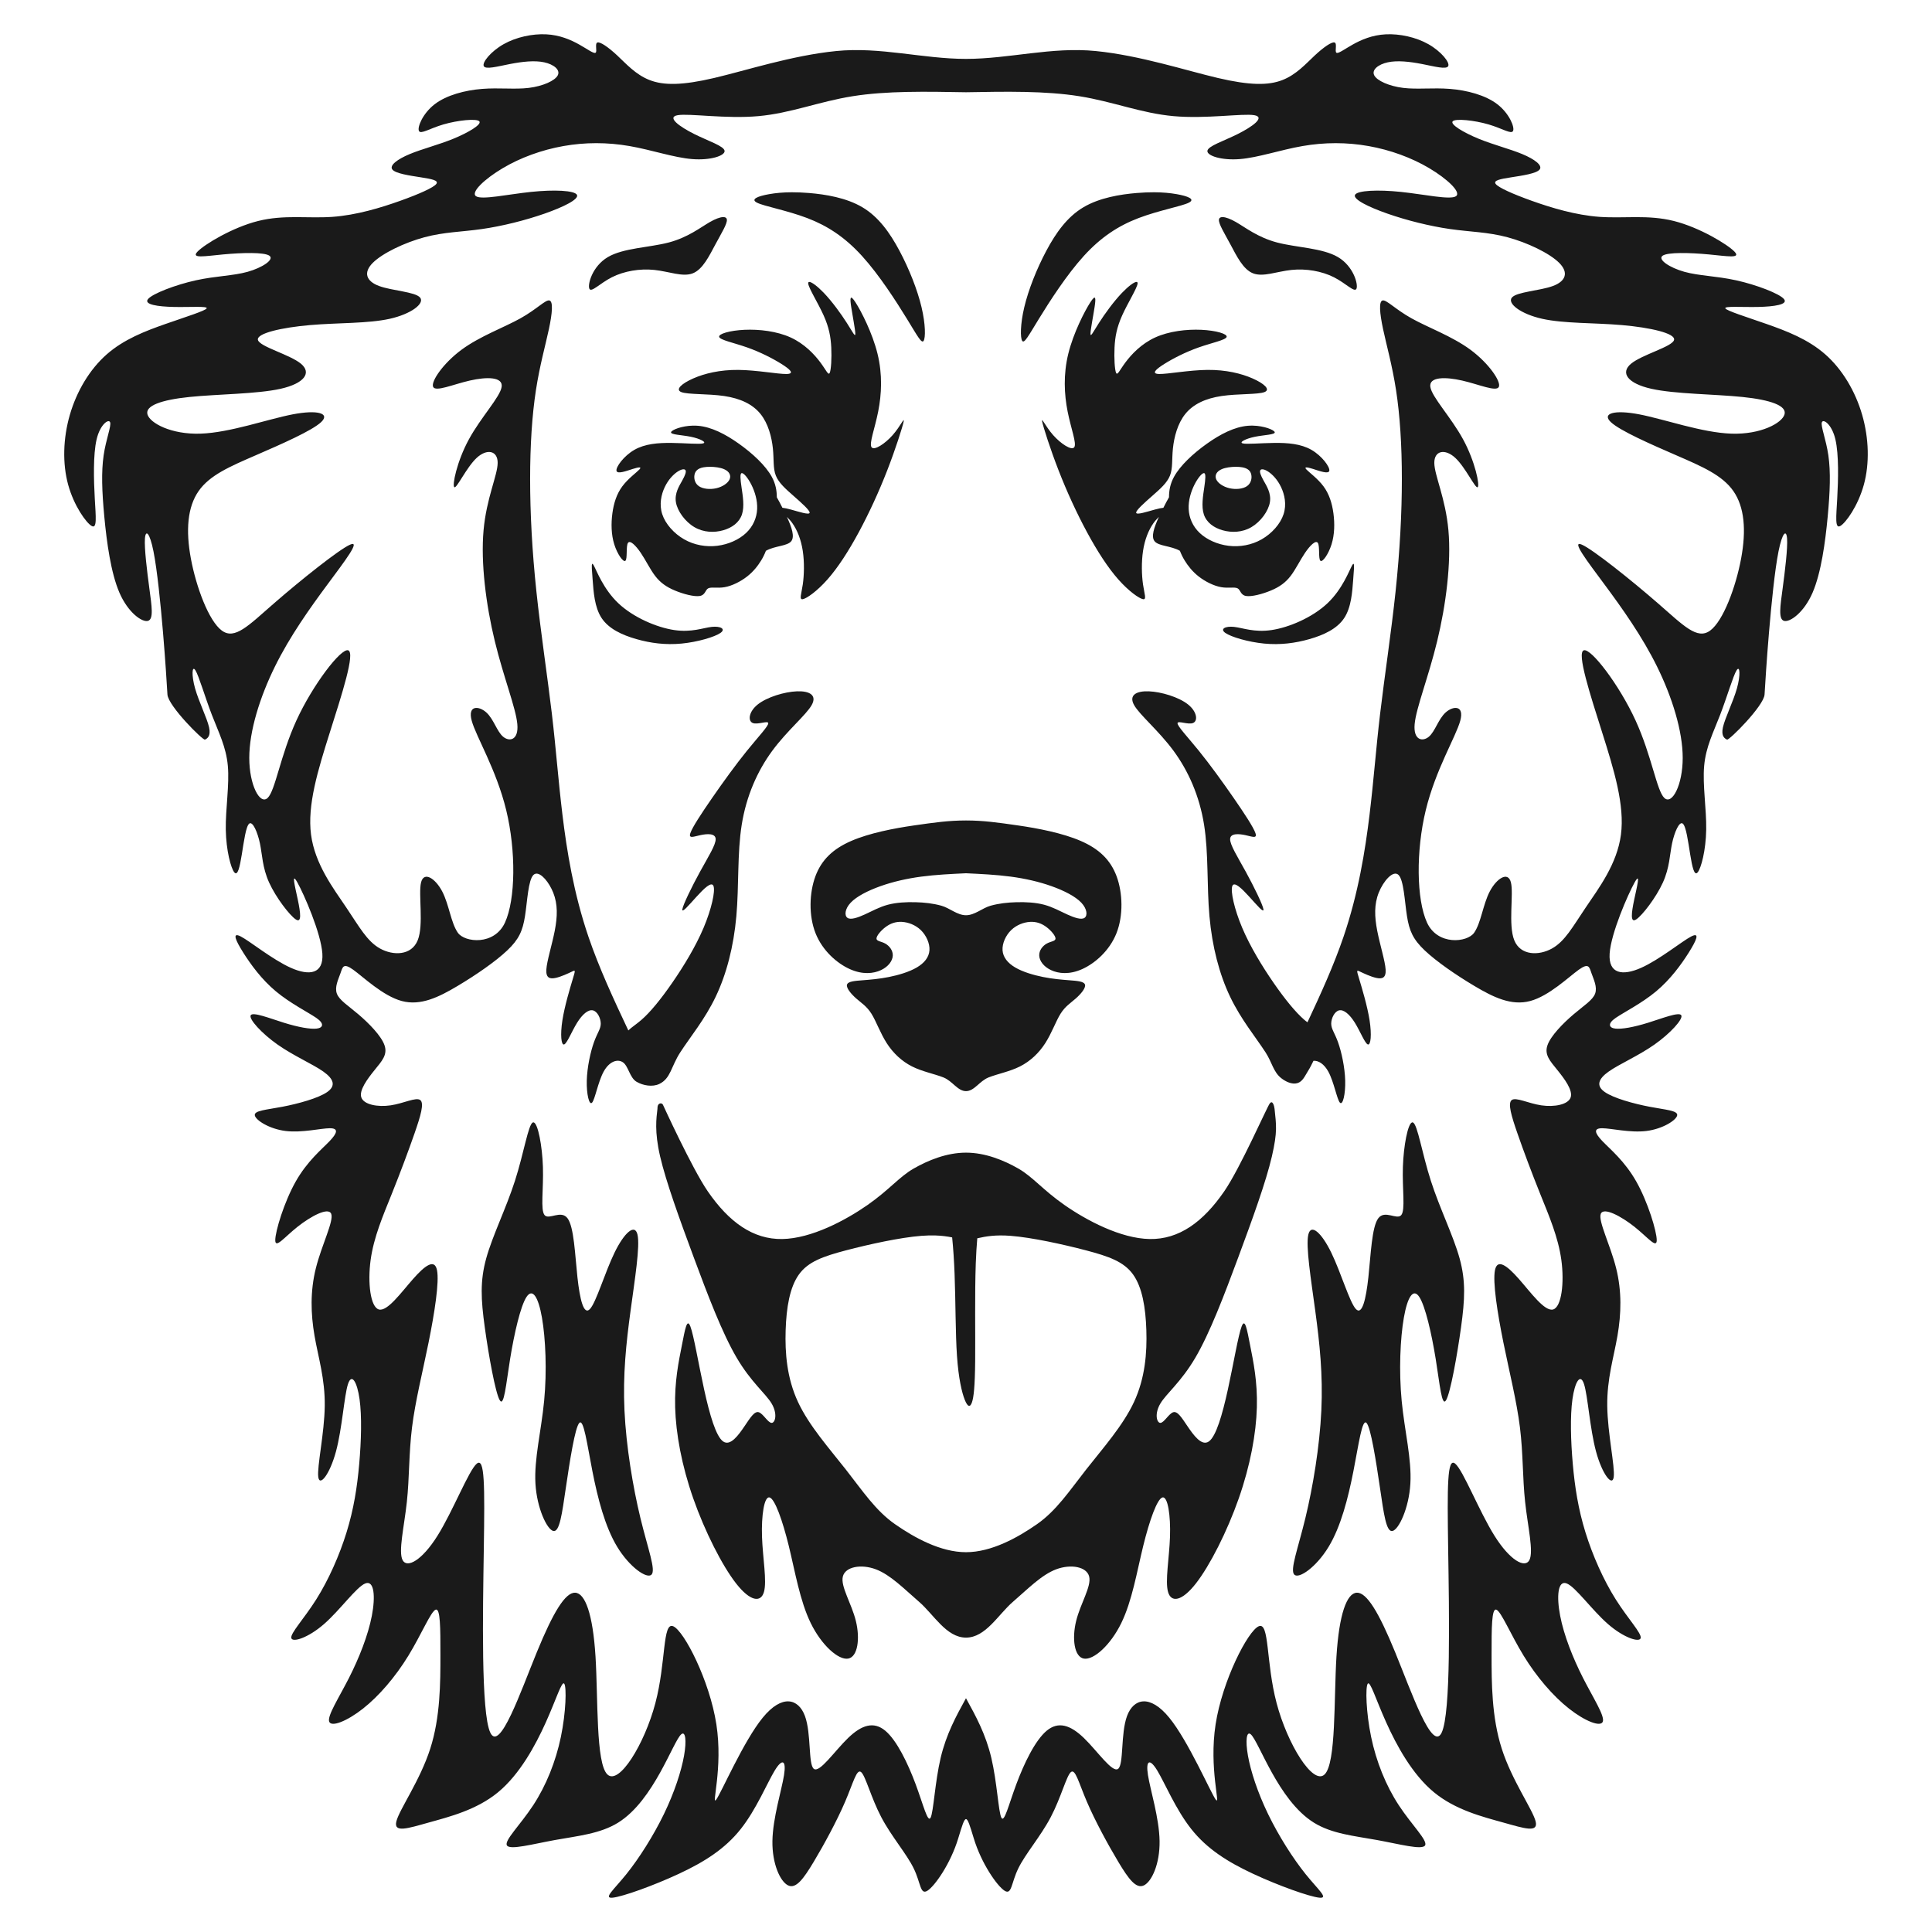 <?xml version="1.0" encoding="UTF-8" standalone="no"?>
<!-- Created with Inkscape (http://www.inkscape.org/) -->

<svg
   width="1000"
   height="1000"
   viewBox="0 0 1000 1000"
   version="1.1"
   id="svg5"
   xmlns="http://www.w3.org/2000/svg"
   xmlns:svg="http://www.w3.org/2000/svg"
   xmlns:rdf="http://www.w3.org/1999/02/22-rdf-syntax-ns#"
   xmlns:cc="http://creativecommons.org/ns#"
   xmlns:dc="http://purl.org/dc/elements/1.1/">
  <defs
     id="defs2" />
  <g
     id="layer1">
    <path
       id="path6592"
       style="fill:#1a1a1a;fill-opacity:1;stroke:none;stroke-width:1.111px;stroke-linecap:butt;stroke-linejoin:miter;stroke-opacity:1"
       d="m 282.708,17.766 c -7.065,-0.354 -15.543,1.413 -22.078,5.122 -6.535,3.709 -11.125,9.36 -10.242,11.303 0.884,1.943 7.24,0.175 13.598,-1.061 6.358,-1.236 12.716,-1.943 17.661,-0.883 4.945,1.06 8.479,3.887 7.066,6.712 -1.413,2.825 -7.772,5.651 -15.012,6.534 -7.241,0.883 -15.364,-0.177 -24.152,0.518 -8.788,0.695 -18.411,3.191 -24.593,7.96 -6.182,4.769 -9.008,11.833 -8.124,13.776 0.883,1.942 5.473,-1.237 12.715,-3.356 7.242,-2.119 17.132,-3.18 18.544,-1.59 1.412,1.589 -5.651,5.828 -13.422,9.007 -7.771,3.179 -16.247,5.297 -22.605,7.947 -6.358,2.649 -10.598,5.829 -9.007,7.949 1.59,2.119 9.007,3.178 14.659,4.061 5.652,0.883 9.537,1.59 8.094,3.467 -1.443,1.876 -8.801,5.187 -18.692,8.719 -9.89,3.532 -22.605,7.419 -35.145,8.302 -12.539,0.883 -24.902,-1.236 -38.325,2.12 -13.423,3.355 -27.905,12.184 -31.437,15.893 -3.532,3.709 3.887,2.297 13.424,1.414 9.537,-0.883 21.193,-1.238 23.842,0.705 2.649,1.943 -3.711,6.183 -11.305,8.302 -7.594,2.119 -16.424,2.119 -26.844,4.415 -10.42,2.296 -22.429,6.887 -24.725,9.712 -2.296,2.826 5.121,3.887 13.422,4.063 8.301,0.176 17.484,-0.531 16.954,0.705 -0.53,1.236 -10.772,4.416 -21.369,8.124 -10.597,3.709 -21.547,7.948 -30.378,15.72 -8.831,7.771 -15.541,19.072 -19.074,31.259 -3.532,12.187 -3.886,25.258 -0.883,36.208 3.003,10.95 9.361,19.78 12.207,21.367 2.846,1.587 2.098,-4.766 1.568,-14.303 -0.53,-9.537 -0.883,-22.607 0.937,-30.474 1.821,-7.867 6.303,-10.855 7.009,-8.912 0.706,1.943 -2.12,8.654 -3.356,17.132 -1.236,8.478 -0.883,18.721 0.354,31.791 1.236,13.069 3.355,28.964 7.829,39.301 4.474,10.337 11.776,15.448 14.778,14.565 3.002,-0.883 1.941,-7.594 0.705,-16.778 -1.236,-9.184 -2.649,-20.84 -2.295,-25.786 0.354,-4.945 2.473,-3.18 4.415,6.534 1.942,9.714 3.71,27.376 4.946,42.035 1.236,14.659 1.942,26.314 2.295,32.142 0.353,5.828 18.367,23.843 19.427,23.313 1.06,-0.53 3.179,-1.591 2.12,-6.359 -1.06,-4.768 -5.298,-13.244 -7.242,-20.132 -1.943,-6.888 -1.588,-12.187 0.178,-9.361 1.766,2.826 4.944,13.777 8.476,22.961 3.532,9.184 7.42,16.601 8.302,26.491 0.883,9.89 -1.238,22.252 -1.061,33.025 0.177,10.774 2.649,19.959 4.415,22.078 1.766,2.119 2.826,-2.827 3.883,-9.339 1.057,-6.512 2.121,-14.681 3.888,-15.917 1.766,-1.236 4.24,4.416 5.476,10.244 1.236,5.828 1.236,12.539 4.768,20.31 3.533,7.771 10.598,16.955 13.8,19.071 3.202,2.116 2.448,-3.531 1.035,-10.242 -1.413,-6.711 -3.532,-14.835 -0.176,-8.83 3.356,6.005 12.186,26.139 12.893,36.735 0.707,10.596 -6.71,11.655 -16.247,7.417 -9.537,-4.238 -21.195,-13.774 -25.964,-16.247 -4.769,-2.472 -2.649,2.119 1.237,8.3 3.886,6.181 9.538,13.951 16.956,20.132 7.418,6.181 16.601,10.773 20.924,13.739 4.323,2.966 3.446,5.159 0.091,5.512 -3.355,0.353 -9.358,-0.707 -16.776,-3.002 -7.418,-2.296 -16.25,-5.829 -17.31,-3.885 -1.06,1.943 5.653,9.36 13.954,15.188 8.301,5.828 18.19,10.068 23.664,13.954 5.474,3.886 6.536,7.417 1.944,10.595 -4.592,3.178 -14.836,6.003 -23.137,7.593 -8.301,1.59 -14.659,1.944 -14.305,4.417 0.353,2.473 7.418,7.063 15.895,8.122 8.477,1.059 18.368,-1.413 22.959,-1.412 4.591,4.9e-4 3.884,2.474 -0.178,6.712 -4.062,4.238 -11.478,10.242 -17.483,20.839 -6.005,10.597 -10.598,25.787 -10.598,30.378 9e-5,4.592 4.592,-1.415 11.481,-6.89 6.888,-5.475 16.071,-10.419 17.483,-6.71 1.413,3.709 -4.944,16.071 -7.947,28.081 -3.002,12.01 -2.65,23.668 -0.707,34.971 1.943,11.303 5.477,22.252 5.3,36.381 -0.177,14.129 -4.063,31.437 -3.356,36.735 0.707,5.298 6.004,-1.414 9.183,-13.246 3.179,-11.833 4.24,-28.786 6.183,-34.791 1.943,-6.005 4.769,-1.06 6.005,7.771 1.236,8.831 0.882,21.545 -0.178,33.554 -1.06,12.01 -2.825,23.313 -6.534,35.322 -3.709,12.009 -9.362,24.726 -15.72,34.793 -6.358,10.067 -13.421,17.484 -12.891,19.956 0.53,2.472 8.654,-5.7e-4 16.954,-7.242 8.3,-7.241 16.777,-19.25 21.369,-21.015 4.592,-1.766 5.299,6.712 3.356,16.778 -1.943,10.067 -6.534,21.722 -11.832,32.142 -5.298,10.42 -11.304,19.603 -10.244,22.605 1.06,3.002 9.185,-0.178 17.485,-6.712 8.3,-6.535 16.777,-16.424 23.488,-27.374 6.711,-10.95 11.657,-22.959 14.129,-23.842 2.473,-0.883 2.471,9.361 2.471,23.49 0,14.129 8e-4,32.142 -5.298,48.567 -5.299,16.425 -15.894,31.259 -17.483,37.44 -1.589,6.181 5.829,3.71 16.603,0.707 10.773,-3.002 24.901,-6.534 36.027,-15.717 11.126,-9.184 19.25,-24.019 24.725,-36.205 5.475,-12.186 8.3,-21.723 9.537,-19.956 1.236,1.766 0.883,14.836 -1.766,27.552 -2.649,12.716 -7.594,25.077 -14.305,35.32 -6.711,10.243 -15.19,18.367 -13.6,20.839 1.59,2.472 13.246,-0.705 24.903,-2.825 11.657,-2.119 23.314,-3.179 32.674,-9.007 9.36,-5.828 16.424,-16.425 21.659,-25.812 5.236,-9.386 8.892,-18.163 11.012,-19.928 2.12,-1.766 2.828,3.177 1.414,11.125 -1.413,7.947 -4.947,18.897 -10.422,30.2 -5.475,11.303 -12.893,22.959 -19.427,31.083 -6.534,8.124 -12.186,12.716 -7.064,12.186 5.122,-0.53 21.018,-6.182 34.264,-12.364 13.246,-6.181 23.842,-12.891 31.966,-23.135 8.124,-10.243 13.775,-24.018 17.661,-30.376 3.886,-6.358 6.005,-5.298 4.768,2.473 -1.237,7.771 -5.829,22.253 -6.005,34.086 -0.176,11.833 4.063,21.017 8.124,22.959 4.062,1.942 7.946,-3.357 13.244,-12.188 5.298,-8.831 12.01,-21.193 16.249,-31.083 4.239,-9.89 6.004,-17.307 8.3,-15.364 2.296,1.943 5.123,13.246 10.422,23.313 5.299,10.067 13.068,18.899 16.776,26.493 3.708,7.594 3.356,13.951 7.109,11.596 3.754,-2.356 11.947,-13.894 15.96,-27.139 4.014,-13.246 4.016,-13.246 8.029,0 4.014,13.245 12.207,24.784 15.96,27.139 3.754,2.356 3.399,-4.001 7.107,-11.596 3.708,-7.594 11.48,-16.426 16.778,-26.493 5.299,-10.067 8.126,-21.369 10.422,-23.313 2.296,-1.943 4.061,5.474 8.3,15.364 4.239,9.89 10.951,22.253 16.249,31.083 5.298,8.831 9.183,14.13 13.244,12.188 4.062,-1.942 8.301,-11.126 8.124,-22.959 -0.176,-11.833 -4.768,-26.315 -6.005,-34.086 -1.237,-7.771 0.882,-8.831 4.768,-2.473 3.886,6.358 9.537,20.133 17.661,30.376 8.124,10.243 18.721,16.953 31.966,23.135 13.246,6.181 29.139,11.834 34.262,12.364 5.122,0.53 -0.529,-4.062 -7.064,-12.186 -6.535,-8.124 -13.952,-19.78 -19.427,-31.083 -5.475,-11.303 -9.007,-22.253 -10.42,-30.2 -1.413,-7.947 -0.707,-12.89 1.412,-11.125 2.12,1.766 5.778,10.542 11.014,19.928 5.236,9.386 12.3,19.984 21.659,25.812 9.36,5.828 21.015,6.888 32.671,9.007 11.657,2.119 23.313,5.297 24.903,2.825 1.59,-2.472 -6.887,-10.596 -13.598,-20.839 -6.711,-10.243 -11.656,-22.604 -14.305,-35.32 -2.649,-12.716 -3.002,-25.785 -1.766,-27.552 1.236,-1.766 4.062,7.77 9.537,19.956 5.475,12.186 13.599,27.022 24.725,36.205 11.126,9.184 25.254,12.715 36.027,15.717 10.773,3.002 18.192,5.474 16.603,-0.707 -1.589,-6.181 -12.185,-21.015 -17.483,-37.44 -5.298,-16.424 -5.3,-34.438 -5.3,-48.567 0,-14.129 4.7e-4,-24.373 2.473,-23.49 2.473,0.883 7.418,12.892 14.129,23.842 6.711,10.95 15.188,20.839 23.488,27.374 8.3,6.535 16.425,9.714 17.485,6.712 1.06,-3.002 -4.946,-12.185 -10.244,-22.605 -5.298,-10.42 -9.889,-22.075 -11.832,-32.142 -1.943,-10.067 -1.236,-18.544 3.356,-16.778 4.592,1.766 13.068,13.774 21.369,21.015 8.3,7.241 16.424,9.714 16.954,7.242 0.53,-2.472 -6.533,-9.89 -12.891,-19.956 -6.358,-10.067 -12.011,-22.784 -15.72,-34.793 -3.709,-12.009 -5.475,-23.313 -6.534,-35.322 -1.06,-12.01 -1.414,-24.724 -0.178,-33.554 1.236,-8.831 4.062,-13.775 6.005,-7.771 1.943,6.005 3.004,22.958 6.183,34.791 3.179,11.833 8.477,18.544 9.183,13.246 0.707,-5.298 -3.179,-22.606 -3.356,-36.735 -0.177,-14.129 3.355,-25.078 5.298,-36.381 1.943,-11.303 2.297,-22.961 -0.705,-34.971 -3.002,-12.01 -9.361,-24.372 -7.949,-28.081 1.413,-3.709 10.597,1.235 17.485,6.71 6.888,5.475 11.48,11.482 11.481,6.89 1e-4,-4.592 -4.593,-19.781 -10.598,-30.378 -6.005,-10.597 -13.421,-16.601 -17.483,-20.839 -4.062,-4.238 -4.769,-6.712 -0.178,-6.712 4.591,-4.8e-4 14.482,2.471 22.959,1.412 8.477,-1.059 15.542,-5.649 15.895,-8.122 0.353,-2.473 -6.005,-2.827 -14.305,-4.417 -8.301,-1.59 -18.545,-4.415 -23.137,-7.593 -4.592,-3.178 -3.533,-6.71 1.942,-10.595 5.474,-3.886 15.365,-8.126 23.666,-13.954 8.301,-5.828 15.011,-13.245 13.952,-15.188 -1.06,-1.943 -9.89,1.59 -17.308,3.885 -7.418,2.296 -13.421,3.356 -16.776,3.002 -3.355,-0.353 -4.232,-2.547 0.091,-5.512 4.323,-2.966 13.506,-7.558 20.924,-13.739 7.418,-6.181 13.071,-13.951 16.956,-20.132 3.886,-6.181 6.003,-10.773 1.234,-8.3 -4.769,2.472 -16.424,12.009 -25.961,16.247 -9.537,4.238 -16.953,3.179 -16.247,-7.417 0.707,-10.596 9.537,-30.73 12.893,-36.735 3.356,-6.005 1.235,2.118 -0.178,8.83 -1.413,6.711 -2.165,12.358 1.037,10.242 3.202,-2.116 10.267,-11.3 13.8,-19.071 3.533,-7.771 3.532,-14.482 4.768,-20.31 1.236,-5.828 3.709,-11.48 5.476,-10.244 1.766,1.236 2.831,9.405 3.888,15.917 1.057,6.512 2.117,11.458 3.883,9.339 1.766,-2.119 4.238,-11.305 4.415,-22.078 0.177,-10.774 -1.943,-23.135 -1.061,-33.025 0.883,-9.89 4.768,-17.307 8.3,-26.491 3.532,-9.184 6.712,-20.135 8.478,-22.961 1.766,-2.826 2.121,2.473 0.178,9.361 -1.943,6.888 -6.182,15.364 -7.242,20.132 -1.06,4.768 1.06,5.829 2.12,6.359 1.06,0.53 19.074,-17.485 19.427,-23.313 0.353,-5.828 1.059,-17.483 2.295,-32.142 1.236,-14.659 3.002,-32.321 4.944,-42.035 1.942,-9.714 4.063,-11.479 4.417,-6.534 0.354,4.945 -1.059,16.602 -2.295,25.786 -1.236,9.184 -2.297,15.895 0.705,16.778 3.002,0.883 10.304,-4.229 14.778,-14.565 4.474,-10.337 6.593,-26.232 7.829,-39.301 1.236,-13.069 1.59,-23.313 0.354,-31.791 -1.236,-8.478 -4.062,-15.189 -3.356,-17.132 0.706,-1.943 5.189,1.045 7.009,8.912 1.821,7.867 1.467,20.937 0.937,30.474 -0.53,9.537 -1.277,15.89 1.568,14.303 2.846,-1.587 9.204,-10.417 12.207,-21.367 3.003,-10.95 2.649,-24.021 -0.883,-36.208 -3.532,-12.187 -10.242,-23.488 -19.073,-31.259 -8.831,-7.771 -19.782,-12.011 -30.378,-15.72 -10.597,-3.709 -20.839,-6.888 -21.369,-8.124 -0.53,-1.236 8.653,-0.529 16.954,-0.705 8.301,-0.176 15.718,-1.237 13.422,-4.063 -2.296,-2.826 -14.304,-7.417 -24.725,-9.712 -10.42,-2.296 -19.253,-2.295 -26.847,-4.415 -7.594,-2.119 -13.951,-6.36 -11.303,-8.302 2.649,-1.943 14.305,-1.588 23.842,-0.705 9.537,0.883 16.956,2.294 13.424,-1.414 -3.532,-3.709 -18.014,-12.538 -31.437,-15.893 -13.423,-3.355 -25.786,-1.236 -38.325,-2.12 -12.539,-0.883 -25.254,-4.77 -35.145,-8.302 -9.89,-3.532 -17.249,-6.842 -18.692,-8.719 -1.443,-1.876 2.442,-2.584 8.094,-3.467 5.652,-0.883 13.069,-1.942 14.659,-4.061 1.59,-2.119 -2.649,-5.3 -9.007,-7.949 -6.358,-2.649 -14.835,-4.768 -22.605,-7.947 -7.771,-3.179 -14.835,-7.418 -13.422,-9.007 1.412,-1.589 11.3,-0.529 18.542,1.59 7.242,2.119 11.834,5.298 12.717,3.356 0.883,-1.942 -1.943,-9.007 -8.124,-13.776 -6.182,-4.769 -15.805,-7.264 -24.593,-7.96 -8.788,-0.695 -16.911,0.365 -24.152,-0.518 -7.241,-0.883 -13.599,-3.709 -15.012,-6.534 -1.413,-2.825 2.118,-5.652 7.064,-6.712 4.945,-1.06 11.305,-0.353 17.663,0.883 6.358,1.236 12.714,3.003 13.598,1.061 0.884,-1.943 -3.707,-7.594 -10.242,-11.303 -6.535,-3.709 -15.013,-5.476 -22.078,-5.122 -7.065,0.354 -12.717,2.825 -17.132,5.298 -4.415,2.473 -7.593,4.946 -8.476,4.196 -0.883,-0.75 0.53,-4.724 -0.883,-5.254 -1.413,-0.53 -5.652,2.384 -10.244,6.667 -4.592,4.283 -9.537,9.935 -16.778,12.761 -7.241,2.825 -16.777,2.825 -33.379,-1.061 -16.601,-3.886 -40.266,-11.656 -63.178,-13.952 -22.911,-2.296 -44.842,4.061 -67.224,4.061 -22.382,0 -44.31,-6.357 -67.222,-4.061 -22.911,2.296 -46.576,10.066 -63.178,13.952 -16.601,3.886 -26.138,3.886 -33.379,1.061 -7.241,-2.825 -12.187,-8.478 -16.778,-12.761 -4.592,-4.283 -8.831,-7.197 -10.244,-6.667 -1.413,0.53 -2.4e-4,4.504 -0.883,5.254 -0.883,0.75 -4.061,-1.723 -8.476,-4.196 -4.415,-2.473 -10.067,-4.944 -17.132,-5.298 z m 186.795,29.823 c 9.911,-0.211 20.203,-0.025 30.495,0.163 20.585,-0.375 41.168,-0.749 58.704,2.061 17.536,2.81 32.024,8.804 48.758,10.303 16.734,1.499 35.715,-1.498 41.709,-0.499 5.994,0.999 -0.998,5.994 -8.491,9.741 -7.493,3.746 -15.485,6.245 -15.735,8.743 -0.249,2.497 7.244,4.995 16.735,4.246 9.491,-0.749 20.978,-4.746 32.467,-6.745 11.489,-1.998 22.978,-1.998 34.218,0 11.24,1.998 22.23,5.994 31.472,11.489 9.242,5.495 16.734,12.489 13.737,14.487 -2.998,1.998 -16.485,-1.001 -28.474,-2.25 -11.989,-1.249 -22.479,-0.749 -23.727,1.499 -1.248,2.248 6.744,6.244 16.735,9.741 9.991,3.497 21.977,6.493 32.468,7.992 10.49,1.499 19.482,1.5 29.723,4.248 10.241,2.747 21.73,8.242 26.725,13.238 4.995,4.996 3.497,9.491 -3.248,11.988 -6.744,2.497 -18.733,2.997 -21.23,5.994 -2.497,2.997 4.496,8.493 15.735,10.99 11.239,2.498 26.726,1.997 41.212,3.245 14.487,1.249 27.974,4.248 26.975,7.745 -0.999,3.497 -16.486,7.492 -22.23,12.238 -5.744,4.746 -1.747,10.241 10.491,12.988 12.238,2.747 32.718,2.747 47.204,4.246 14.487,1.499 22.98,4.496 21.731,8.992 -1.249,4.496 -12.24,10.49 -27.476,9.99 -15.236,-0.5 -34.717,-7.493 -47.705,-9.99 -12.988,-2.497 -19.481,-0.499 -14.735,3.996 4.746,4.496 20.731,11.489 33.969,17.234 13.238,5.745 23.727,10.238 29.472,18.481 5.745,8.243 6.744,20.232 3.996,34.969 -2.748,14.736 -9.241,32.22 -15.984,37.214 -6.743,4.995 -13.736,-2.499 -27.224,-14.238 -13.488,-11.739 -33.47,-27.723 -39.214,-30.22 -5.744,-2.497 2.748,8.491 11.786,20.696 9.039,12.205 19.436,26.759 27.178,42.495 7.743,15.736 13.236,33.219 13.236,47.207 -5.1e-4,13.987 -5.495,24.478 -9.491,20.731 -3.996,-3.747 -6.493,-21.73 -14.893,-40.093 -8.4,-18.363 -23.07,-37.585 -26.816,-36.336 -3.746,1.249 3.247,22.728 9.491,42.46 6.244,19.732 11.739,37.713 9.741,52.949 -1.999,15.236 -11.49,27.725 -18.234,37.715 -6.744,9.991 -10.739,17.484 -17.483,21.23 -6.744,3.746 -16.235,3.746 -19.481,-4.246 -3.246,-7.992 -0.249,-23.978 -1.749,-29.973 -1.499,-5.995 -7.494,-1.997 -10.99,4.747 -3.496,6.744 -4.494,16.235 -8.055,21.308 -3.561,5.073 -18.897,6.712 -24.391,-5.276 -5.494,-11.989 -5.756,-37.113 -0.642,-58.169 5.114,-21.055 15.604,-38.037 17.852,-46.28 2.248,-8.243 -3.745,-7.743 -7.554,-4.308 -3.809,3.435 -5.433,9.803 -8.68,12.55 -3.247,2.747 -8.119,1.871 -7.37,-6.495 0.749,-8.367 7.119,-24.224 11.678,-43.02 4.558,-18.795 7.306,-40.525 5.808,-57.26 -1.498,-16.735 -7.243,-28.474 -7.307,-34.906 -0.063,-6.432 5.556,-7.556 10.864,-2.623 5.308,4.933 10.303,15.922 11.552,15.173 1.249,-0.749 -1.249,-13.237 -7.493,-24.727 -6.244,-11.49 -16.235,-21.979 -16.984,-27.224 -0.75,-5.245 7.743,-5.246 16.485,-3.248 8.742,1.998 17.733,5.995 18.982,3.248 1.249,-2.747 -5.245,-12.238 -14.737,-19.232 -9.492,-6.994 -21.98,-11.488 -30.472,-16.234 -8.492,-4.745 -12.986,-9.742 -14.984,-9.242 -1.998,0.5 -1.499,6.495 0.249,14.737 1.748,8.242 4.744,18.733 6.743,31.721 1.998,12.988 2.998,28.473 2.998,45.957 -7e-5,17.484 -1,36.964 -3.248,58.195 -2.248,21.23 -5.744,44.208 -7.992,63.191 -2.248,18.982 -3.247,33.967 -5.495,52.45 -2.248,18.483 -5.744,40.462 -13.487,63.191 -4.941,14.502 -11.659,29.316 -18.629,44.169 -0.57,-0.44 -0.969,-0.692 -1.568,-1.211 -4.62,-3.996 -10.115,-10.74 -15.984,-19.232 -5.869,-8.492 -12.113,-18.733 -16.234,-28.474 -4.121,-9.741 -6.121,-18.98 -5.122,-21.603 0.999,-2.623 4.997,1.373 8.869,5.619 3.871,4.246 7.616,8.742 7.242,6.369 -0.375,-2.373 -4.87,-11.615 -9.116,-19.358 -4.246,-7.743 -8.242,-13.987 -8.118,-16.984 0.124,-2.997 4.371,-2.747 7.868,-1.998 3.497,0.749 6.244,1.999 5.246,-0.998 -0.999,-2.997 -5.746,-10.24 -11.366,-18.358 -5.62,-8.118 -12.113,-17.11 -17.982,-24.354 -5.87,-7.243 -11.115,-12.737 -10.99,-14.236 0.125,-1.499 5.62,0.998 8.118,-0.126 2.498,-1.123 1.997,-5.868 -2.749,-9.615 -4.746,-3.747 -13.738,-6.495 -20.232,-6.745 -6.494,-0.249 -10.49,2 -7.617,7.12 2.873,5.12 12.615,13.111 20.358,23.601 7.743,10.491 13.486,23.479 15.858,38.34 2.373,14.862 1.375,31.596 2.779,47.324 1.404,15.727 5.089,29.979 10.708,41.718 5.62,11.739 13.113,20.729 18.314,28.74 3.423,5.272 4.041,10.208 8.179,13.422 2.282,1.773 5.513,3.342 8.289,2.54 2.848,-0.823 3.908,-3.756 5.805,-6.738 0.958,-1.505 1.7,-3.19 2.556,-4.829 2.528,-0.184 5.475,1.592 7.673,5.588 2.914,5.299 4.504,14.484 6.005,16.073 1.501,1.59 2.914,-4.415 2.738,-11.392 -0.176,-6.976 -1.943,-14.924 -3.703,-19.852 -1.76,-4.929 -3.514,-6.837 -3.534,-9.597 -0.02,-2.761 1.696,-6.375 4.074,-6.923 2.378,-0.548 5.419,1.973 8.177,6.413 2.757,4.44 5.231,10.796 6.732,11.238 1.501,0.442 2.031,-5.032 0.883,-12.45 -1.148,-7.418 -3.974,-16.777 -5.387,-21.458 -1.413,-4.681 -1.414,-4.682 0.44,-3.799 1.854,0.883 5.562,2.649 8.476,3.267 2.914,0.618 5.035,0.089 4.771,-4.326 -0.264,-4.415 -2.915,-12.716 -4.343,-20.052 -1.428,-7.336 -1.635,-13.709 0.783,-19.768 2.418,-6.059 7.461,-11.804 10.205,-9.19 2.744,2.614 3.188,13.589 4.393,21.286 1.205,7.697 3.17,12.117 9.224,17.839 6.055,5.722 16.035,12.631 25.747,18.41 9.711,5.779 19.072,10.372 28.834,7.749 9.761,-2.622 19.924,-12.46 25.131,-16.193 5.207,-3.733 5.456,-1.362 6.58,1.822 1.124,3.184 3.122,7.182 1.872,10.554 -1.25,3.372 -5.744,6.118 -11.177,10.739 -5.432,4.621 -11.802,11.116 -13.487,15.986 -1.685,4.87 1.312,8.116 5.059,12.737 3.747,4.621 8.241,10.615 6.929,14.299 -1.312,3.684 -8.43,5.058 -15.173,4.059 -6.743,-0.999 -13.111,-4.37 -15.297,-2.746 -2.185,1.624 -0.187,8.242 2.935,17.234 3.122,8.992 7.367,20.355 11.862,31.532 4.496,11.177 9.241,22.167 10.864,33.969 1.623,11.802 0.125,24.414 -4.246,25.662 -4.371,1.248 -11.613,-8.867 -17.733,-15.798 -6.119,-6.931 -11.115,-10.678 -12.364,-4.558 -1.249,6.12 1.249,22.106 4.371,37.529 3.122,15.423 6.868,30.283 8.554,43.896 1.686,13.613 1.312,25.975 2.686,38.65 1.374,12.676 4.495,25.663 2.185,30.033 -2.311,4.37 -10.053,0.125 -18.045,-12.613 -7.992,-12.738 -16.234,-33.966 -20.356,-37.338 -4.121,-3.371 -4.122,11.114 -3.623,44.208 0.5,33.094 1.499,84.793 -3.371,95.033 -4.87,10.24 -15.61,-20.978 -24.102,-41.709 -8.492,-20.731 -14.736,-30.971 -19.857,-30.721 -5.121,0.25 -9.116,10.989 -10.489,32.969 -1.373,21.98 -0.126,55.198 -6.12,61.067 -5.994,5.869 -19.231,-15.609 -24.851,-36.839 -5.62,-21.23 -3.624,-42.21 -9.244,-39.837 -5.62,2.373 -18.855,28.098 -22.351,50.827 -3.496,22.729 2.746,42.457 0.124,38.961 -2.623,-3.497 -14.111,-30.219 -24.102,-42.458 -9.992,-12.239 -18.484,-9.991 -21.855,-0.874 -3.371,9.117 -1.624,25.1 -4.621,27.348 -2.997,2.248 -10.739,-9.24 -17.733,-15.984 -6.994,-6.744 -13.237,-8.743 -19.232,-3.747 -5.994,4.996 -11.739,16.985 -15.735,27.725 -3.996,10.74 -6.244,20.231 -7.743,17.234 -1.498,-2.997 -2.248,-18.484 -5.172,-30.862 -2.924,-12.379 -8.026,-21.65 -13.125,-30.921 -5.099,9.271 -10.199,18.542 -13.123,30.921 -2.924,12.379 -3.673,27.865 -5.172,30.862 -1.498,2.997 -3.747,-6.494 -7.743,-17.234 -3.996,-10.74 -9.74,-22.729 -15.735,-27.725 -5.994,-4.996 -12.238,-2.997 -19.232,3.747 -6.994,6.744 -14.736,18.232 -17.733,15.984 -2.997,-2.248 -1.25,-18.231 -4.621,-27.348 -3.371,-9.117 -11.863,-11.365 -21.855,0.874 -9.992,12.239 -21.48,38.961 -24.102,42.458 -2.623,3.497 3.62,-16.232 0.124,-38.961 -3.496,-22.729 -16.734,-48.454 -22.354,-50.827 -5.62,-2.373 -3.622,18.607 -9.242,39.837 -5.62,21.23 -18.856,42.708 -24.851,36.839 -5.994,-5.869 -4.747,-39.087 -6.12,-61.067 -1.373,-21.98 -5.368,-32.718 -10.489,-32.969 -5.121,-0.25 -11.364,9.99 -19.857,30.721 -8.492,20.731 -19.232,51.95 -24.102,41.709 -4.87,-10.24 -3.871,-61.939 -3.371,-95.033 0.5,-33.094 0.498,-47.58 -3.623,-44.208 -4.121,3.371 -12.363,24.6 -20.356,37.338 -7.992,12.738 -15.735,16.983 -18.045,12.613 -2.311,-4.37 0.811,-17.358 2.185,-30.033 1.374,-12.676 1,-25.038 2.686,-38.65 1.686,-13.613 5.432,-28.473 8.554,-43.896 3.122,-15.423 5.62,-31.409 4.371,-37.529 -1.249,-6.12 -6.244,-2.373 -12.364,4.558 -6.119,6.931 -13.362,17.046 -17.733,15.798 -4.371,-1.248 -5.869,-13.86 -4.246,-25.662 1.623,-11.802 6.369,-22.792 10.864,-33.969 4.496,-11.177 8.74,-22.541 11.862,-31.532 3.122,-8.992 5.12,-15.61 2.935,-17.234 -2.185,-1.624 -8.553,1.747 -15.297,2.746 -6.743,0.999 -13.861,-0.375 -15.173,-4.059 -1.312,-3.684 3.183,-9.678 6.929,-14.299 3.747,-4.621 6.744,-7.867 5.059,-12.737 -1.685,-4.87 -8.055,-11.366 -13.487,-15.986 -5.432,-4.621 -9.927,-7.367 -11.177,-10.739 -1.25,-3.372 0.748,-7.37 1.872,-10.554 1.124,-3.184 1.373,-5.555 6.58,-1.822 5.207,3.733 15.369,13.57 25.131,16.193 9.761,2.622 19.122,-1.97 28.834,-7.749 9.711,-5.779 19.692,-12.688 25.747,-18.41 6.055,-5.722 8.02,-10.142 9.224,-17.839 1.205,-7.697 1.649,-18.672 4.393,-21.286 0.343,-0.327 0.721,-0.524 1.126,-0.605 2.837,-0.569 6.963,4.493 9.079,9.795 2.418,6.059 2.209,12.431 0.781,19.768 -1.428,7.336 -4.077,15.637 -4.341,20.052 -0.264,4.415 1.855,4.944 4.768,4.326 2.914,-0.618 6.624,-2.384 8.478,-3.267 1.854,-0.883 1.853,-0.882 0.44,3.799 -1.413,4.681 -4.239,14.04 -5.387,21.458 -1.148,7.418 -0.618,12.892 0.883,12.45 1.501,-0.442 3.974,-6.798 6.732,-11.238 2.757,-4.44 5.798,-6.96 8.177,-6.413 2.378,0.548 4.092,4.162 4.072,6.923 -0.02,2.761 -1.772,4.669 -3.532,9.597 -1.76,4.929 -3.527,12.876 -3.703,19.852 -0.176,6.976 1.237,12.981 2.738,11.392 1.501,-1.59 3.09,-10.774 6.005,-16.073 2.914,-5.299 7.153,-6.712 9.973,-4.799 2.819,1.913 3.508,8.003 7.046,10.066 3.409,1.987 8.221,2.827 11.782,1.128 5.912,-2.82 6.069,-9.009 10.854,-16.379 5.201,-8.011 12.694,-17.002 18.314,-28.74 5.62,-11.739 9.304,-25.991 10.708,-41.718 1.404,-15.727 0.406,-32.462 2.779,-47.324 2.373,-14.862 8.115,-27.849 15.858,-38.34 7.743,-10.491 17.485,-18.481 20.358,-23.601 2.873,-5.12 -1.123,-7.369 -7.617,-7.12 -6.494,0.249 -15.486,2.998 -20.232,6.745 -4.746,3.747 -5.247,8.491 -2.749,9.615 2.498,1.123 7.993,-1.373 8.118,0.126 0.125,1.499 -5.121,6.992 -10.99,14.236 -5.87,7.243 -12.363,16.236 -17.982,24.354 -5.62,8.117 -10.367,15.361 -11.366,18.358 -0.999,2.997 1.749,1.747 5.246,0.998 3.497,-0.749 7.744,-0.999 7.868,1.998 0.124,2.997 -3.872,9.241 -8.118,16.984 -4.246,7.743 -8.741,16.985 -9.116,19.358 -0.375,2.373 3.37,-2.123 7.242,-6.369 3.871,-4.246 7.87,-8.242 8.869,-5.619 0.999,2.623 -1.001,11.862 -5.122,21.603 -4.121,9.741 -10.364,19.982 -16.234,28.474 -5.87,8.492 -11.364,15.236 -15.984,19.232 -2.73,2.361 -5.12,3.818 -6.74,5.434 -7.68,-16.269 -15.2,-32.515 -20.609,-48.393 -7.743,-22.729 -11.239,-44.708 -13.487,-63.191 -2.248,-18.483 -3.247,-33.468 -5.495,-52.45 -2.248,-18.982 -5.744,-41.96 -7.992,-63.191 -2.248,-21.23 -3.248,-40.711 -3.248,-58.195 -1.1e-4,-17.484 1,-32.969 2.998,-45.957 1.998,-12.988 4.994,-23.479 6.743,-31.721 1.748,-8.242 2.248,-14.237 0.249,-14.737 -1.998,-0.5 -6.492,4.496 -14.984,9.242 -8.492,4.745 -20.98,9.24 -30.472,16.234 -9.492,6.994 -15.986,16.485 -14.737,19.232 1.249,2.747 10.24,-1.25 18.982,-3.248 8.742,-1.998 17.235,-1.997 16.485,3.248 -0.75,5.245 -10.74,15.734 -16.984,27.224 -6.244,11.49 -8.742,23.978 -7.493,24.727 1.249,0.749 6.244,-10.24 11.552,-15.173 5.308,-4.933 10.928,-3.809 10.864,2.623 -0.063,6.432 -5.808,18.171 -7.307,34.906 -1.498,16.735 1.249,38.464 5.808,57.26 4.558,18.795 10.926,34.653 11.676,43.02 0.749,8.367 -4.12,9.242 -7.367,6.495 -3.247,-2.747 -4.871,-9.115 -8.68,-12.55 -3.808,-3.435 -9.802,-3.934 -7.554,4.308 2.248,8.243 12.738,25.225 17.852,46.28 5.114,21.055 4.852,46.18 -0.642,58.169 -5.494,11.989 -20.83,10.349 -24.391,5.276 -3.561,-5.073 -4.559,-14.564 -8.055,-21.308 -3.496,-6.744 -9.491,-10.741 -10.99,-4.747 -1.499,5.995 1.498,21.981 -1.749,29.973 -3.246,7.992 -12.737,7.991 -19.481,4.246 -6.744,-3.746 -10.74,-11.239 -17.483,-21.23 -6.744,-9.991 -16.235,-22.479 -18.234,-37.715 -1.999,-15.236 3.496,-33.217 9.741,-52.949 6.244,-19.732 13.238,-41.211 9.491,-42.46 -3.746,-1.249 -18.416,17.973 -26.816,36.336 -8.4,18.363 -10.899,36.346 -14.895,40.093 -3.996,3.747 -9.491,-6.744 -9.491,-20.731 -5.1e-4,-13.987 5.495,-31.471 13.238,-47.207 7.743,-15.736 18.137,-30.29 27.176,-42.495 9.039,-12.205 17.531,-23.194 11.786,-20.696 -5.744,2.497 -25.725,18.481 -39.212,30.22 -13.488,11.739 -20.481,19.232 -27.224,14.238 -6.743,-4.995 -13.236,-22.478 -15.984,-37.214 -2.748,-14.736 -1.749,-26.726 3.996,-34.969 5.745,-8.243 16.234,-12.737 29.472,-18.481 13.238,-5.745 29.223,-12.738 33.969,-17.234 4.746,-4.496 -1.749,-6.493 -14.737,-3.996 -12.988,2.497 -32.468,9.49 -47.703,9.99 -15.236,0.5 -26.226,-5.494 -27.476,-9.99 -1.249,-4.496 7.242,-7.494 21.729,-8.992 14.487,-1.499 34.968,-1.498 47.207,-4.246 12.238,-2.747 16.233,-8.243 10.489,-12.988 -5.744,-4.746 -21.228,-8.741 -22.228,-12.238 -0.999,-3.497 12.488,-6.496 26.975,-7.745 14.487,-1.249 29.971,-0.748 41.21,-3.245 11.239,-2.498 18.234,-7.993 15.737,-10.99 -2.497,-2.997 -14.486,-3.497 -21.23,-5.994 -6.744,-2.497 -8.243,-6.992 -3.248,-11.988 4.995,-4.996 16.484,-10.49 26.725,-13.238 10.241,-2.747 19.231,-2.749 29.721,-4.248 10.49,-1.499 22.479,-4.495 32.47,-7.992 9.991,-3.497 17.983,-7.493 16.735,-9.741 -1.248,-2.248 -11.738,-2.748 -23.727,-1.499 -11.989,1.249 -25.476,4.248 -28.474,2.25 -2.998,-1.998 4.495,-8.992 13.737,-14.487 9.242,-5.495 20.23,-9.491 31.47,-11.489 11.24,-1.998 22.729,-1.998 34.218,0 11.489,1.998 22.979,5.996 32.47,6.745 9.491,0.749 16.984,-1.748 16.735,-4.246 -0.249,-2.497 -8.242,-4.996 -15.735,-8.743 -7.493,-3.746 -14.485,-8.741 -8.491,-9.741 5.994,-0.999 24.975,1.998 41.709,0.499 16.734,-1.499 31.219,-7.493 48.755,-10.303 8.768,-1.405 18.298,-2.013 28.209,-2.224 z M 409.801,99.519 c -4.508,0.016 -8.345,0.382 -11.767,0.989 -5.475,0.971 -9.89,2.56 -6.181,4.415 3.709,1.855 15.541,3.975 25.961,7.949 10.42,3.974 19.427,9.803 28.346,19.605 8.919,9.802 17.749,23.577 23.224,32.496 5.475,8.919 7.594,12.982 8.654,11.481 1.059,-1.501 1.06,-8.567 -1.059,-17.485 -2.119,-8.919 -6.358,-19.693 -11.392,-29.142 -5.033,-9.449 -10.862,-17.571 -19.162,-22.516 -8.301,-4.946 -19.073,-6.713 -27.727,-7.419 -3.245,-0.265 -6.192,-0.381 -8.897,-0.371 z m 187.55,0 c -2.705,-0.01 -5.651,0.106 -8.897,0.371 -8.654,0.707 -19.427,2.474 -27.727,7.419 -8.301,4.946 -14.129,13.068 -19.162,22.516 -5.033,9.449 -9.272,20.223 -11.392,29.142 -2.119,8.919 -2.118,15.984 -1.059,17.485 1.059,1.501 3.179,-2.562 8.654,-11.481 5.475,-8.919 14.305,-22.693 23.224,-32.496 8.919,-9.802 17.925,-15.631 28.346,-19.605 10.42,-3.974 22.252,-6.094 25.961,-7.949 3.709,-1.855 -0.705,-3.443 -6.181,-4.415 -3.422,-0.607 -7.258,-0.973 -11.767,-0.989 z M 374.153,112.374 c -1.557,0.074 -3.891,0.938 -6.673,2.527 -4.946,2.826 -11.304,7.946 -21.282,10.595 -9.978,2.649 -23.576,2.826 -31.613,7.595 -8.036,4.769 -10.508,14.131 -9.537,16.338 0.971,2.207 5.386,-2.739 11.656,-5.918 6.27,-3.179 14.395,-4.592 21.989,-3.796 7.595,0.795 14.658,3.797 19.868,1.766 5.209,-2.031 8.564,-9.096 11.743,-15.012 3.179,-5.917 6.183,-10.684 5.918,-12.804 -0.116,-0.927 -0.858,-1.348 -2.07,-1.291 z m 258.846,0 c -1.211,-0.057 -1.954,0.363 -2.07,1.291 -0.264,2.12 2.739,6.887 5.918,12.804 3.179,5.917 6.534,12.981 11.743,15.012 5.209,2.031 12.273,-0.971 19.868,-1.766 7.595,-0.795 15.719,0.617 21.989,3.796 6.27,3.179 10.685,8.125 11.656,5.918 0.971,-2.207 -1.5,-11.569 -9.537,-16.338 -8.036,-4.769 -21.635,-4.946 -31.613,-7.595 -9.978,-2.649 -16.336,-7.77 -21.282,-10.595 -2.782,-1.589 -5.116,-2.454 -6.673,-2.527 z m -214.156,33.55 c -0.399,0.029 -0.587,0.325 -0.499,0.944 0.353,2.473 5.121,10.068 7.947,16.338 2.826,6.27 3.71,11.214 3.974,16.689 0.265,5.475 -0.088,11.479 -0.794,13.069 -0.706,1.59 -1.767,-1.236 -4.857,-5.387 -3.09,-4.15 -8.211,-9.625 -15.364,-12.893 -7.153,-3.268 -16.336,-4.327 -23.931,-3.974 -7.595,0.353 -13.601,2.12 -13.071,3.71 0.53,1.59 7.594,3.002 14.394,5.387 6.8,2.384 13.336,5.741 17.839,8.567 4.504,2.826 6.976,5.121 2.649,5.209 -4.327,0.088 -15.454,-2.031 -24.992,-2.12 -9.537,-0.088 -17.484,1.854 -23.313,4.415 -5.829,2.561 -9.537,5.739 -6.181,7.064 3.356,1.325 13.776,0.796 22.165,2.033 8.389,1.237 14.747,4.238 18.809,9.272 4.062,5.034 5.828,12.098 6.424,17.867 0.596,5.769 0.021,10.243 1.523,14.04 1.502,3.797 5.08,6.918 9.164,10.509 4.084,3.591 8.675,7.654 8.322,8.801 -0.353,1.148 -5.651,-0.619 -9.537,-1.679 -1.927,-0.526 -3.494,-0.871 -4.543,-0.963 -0.916,-1.804 -1.821,-3.615 -2.894,-5.43 0.001,-3.489 -0.624,-6.959 -2.586,-10.561 -3.223,-5.916 -10.023,-12.186 -17.043,-17.175 -7.02,-4.989 -14.261,-8.698 -21.193,-9.272 -0.867,-0.072 -1.73,-0.096 -2.575,-0.078 -5.917,0.123 -11.024,2.23 -11.333,3.389 -0.353,1.325 5.563,1.412 10.287,2.384 4.724,0.972 8.257,2.826 6.359,3.399 -1.899,0.574 -9.23,-0.133 -16.294,-0.221 -7.065,-0.088 -13.863,0.442 -19.338,3.577 -5.476,3.135 -9.626,8.874 -9.272,10.817 0.354,1.942 5.209,0.089 8.433,-0.926 3.223,-1.015 4.813,-1.193 3.399,0.308 -1.413,1.501 -5.828,4.682 -8.786,8.656 -2.958,3.974 -4.459,8.743 -5.165,13.997 -0.706,5.254 -0.618,10.993 0.972,16.071 1.59,5.078 4.68,9.494 5.784,8.478 1.103,-1.016 0.22,-7.463 1.28,-9.185 1.06,-1.722 4.062,1.281 6.667,5.122 2.605,3.841 4.813,8.523 7.463,11.966 2.65,3.444 5.74,5.65 10.155,7.504 4.415,1.854 10.157,3.356 12.982,2.827 2.825,-0.529 2.736,-3.092 4.282,-3.931 1.546,-0.839 4.725,0.044 8.521,-0.618 3.797,-0.663 8.212,-2.871 11.567,-5.476 3.355,-2.605 5.651,-5.606 7.328,-8.344 0.982,-1.602 1.747,-3.157 2.464,-5.003 4.689,-2.64 10.979,-2.36 13.088,-4.938 1.926,-2.354 0.309,-7.136 -2.219,-12.609 0.917,0.965 1.844,1.867 2.74,3.122 2.649,3.709 4.591,8.655 5.473,14.483 0.883,5.828 0.707,12.54 0,17.397 -0.707,4.857 -2.003,8.009 0.059,7.58 2.062,-0.429 7.359,-4.138 12.745,-10.231 5.386,-6.093 10.862,-14.569 16.16,-24.371 5.298,-9.802 10.421,-20.929 14.748,-32.055 4.327,-11.126 7.86,-22.253 8.478,-25.167 0.618,-2.914 -1.678,2.385 -5.651,6.888 -3.974,4.503 -9.626,8.212 -10.951,6.27 -1.325,-1.942 1.679,-9.537 3.445,-18.455 1.766,-8.919 2.295,-19.163 -0.354,-29.936 -2.649,-10.773 -8.477,-22.076 -11.392,-26.58 -2.914,-4.504 -2.915,-2.207 -2.208,2.473 0.707,4.68 2.127,11.779 2.124,13.793 -0.003,2.014 -1.348,-0.845 -4.384,-5.597 -3.036,-4.753 -7.629,-11.109 -11.956,-15.613 -3.245,-3.378 -6.34,-5.712 -7.537,-5.625 z m 169.466,0 c -1.196,-0.087 -4.291,2.247 -7.537,5.625 -4.327,4.504 -8.919,10.861 -11.956,15.613 -3.036,4.753 -4.381,7.611 -4.384,5.597 -0.003,-2.014 1.417,-9.113 2.124,-13.793 0.707,-4.68 0.706,-6.977 -2.208,-2.473 -2.914,4.504 -8.743,15.806 -11.392,26.58 -2.649,10.773 -2.12,21.017 -0.354,29.936 1.766,8.919 4.77,16.513 3.445,18.455 -1.325,1.942 -6.978,-1.766 -10.951,-6.27 -3.974,-4.503 -6.269,-9.802 -5.651,-6.888 0.618,2.914 4.151,14.041 8.478,25.167 4.327,11.127 9.449,22.253 14.748,32.055 5.298,9.802 10.774,18.278 16.16,24.371 5.386,6.093 10.683,9.802 12.745,10.231 2.062,0.429 0.765,-2.723 0.059,-7.58 -0.707,-4.857 -0.883,-11.568 0,-17.397 0.883,-5.828 2.825,-10.774 5.473,-14.483 0.896,-1.255 1.822,-2.157 2.74,-3.122 -2.528,5.472 -4.145,10.255 -2.219,12.609 2.109,2.578 8.399,2.298 13.088,4.938 0.718,1.846 1.482,3.4 2.464,5.003 1.678,2.737 3.973,5.739 7.328,8.344 3.355,2.605 7.771,4.813 11.567,5.476 3.797,0.663 6.975,-0.221 8.521,0.618 1.546,0.839 1.457,3.402 4.282,3.931 2.825,0.529 8.566,-0.973 12.982,-2.827 4.415,-1.854 7.505,-4.06 10.155,-7.504 2.649,-3.444 4.858,-8.125 7.463,-11.966 2.605,-3.841 5.606,-6.844 6.667,-5.122 1.06,1.722 0.177,8.17 1.28,9.185 1.103,1.016 4.194,-3.4 5.784,-8.478 1.59,-5.078 1.678,-10.817 0.972,-16.071 -0.706,-5.254 -2.207,-10.023 -5.165,-13.997 -2.958,-3.974 -7.373,-7.155 -8.786,-8.656 -1.413,-1.501 0.176,-1.324 3.399,-0.308 3.223,1.015 8.079,2.869 8.433,0.926 0.354,-1.942 -3.797,-7.682 -9.272,-10.817 -5.476,-3.135 -12.274,-3.666 -19.338,-3.577 -7.065,0.088 -14.396,0.795 -16.294,0.221 -1.899,-0.574 1.634,-2.428 6.359,-3.399 4.724,-0.972 10.64,-1.059 10.287,-2.384 -0.309,-1.159 -5.416,-3.265 -11.333,-3.389 -0.845,-0.018 -1.709,0.006 -2.575,0.078 -6.932,0.574 -14.173,4.283 -21.193,9.272 -7.02,4.989 -13.82,11.259 -17.043,17.175 -1.962,3.601 -2.587,7.072 -2.586,10.561 -1.073,1.815 -1.978,3.626 -2.894,5.43 -1.049,0.092 -2.616,0.438 -4.543,0.963 -3.886,1.06 -9.184,2.827 -9.537,1.679 -0.353,-1.148 4.238,-5.21 8.322,-8.801 4.084,-3.591 7.662,-6.711 9.164,-10.509 1.502,-3.797 0.927,-8.271 1.523,-14.04 0.596,-5.769 2.362,-12.834 6.424,-17.867 4.062,-5.034 10.42,-8.035 18.809,-9.272 8.389,-1.237 18.809,-0.708 22.165,-2.033 3.356,-1.325 -0.352,-4.503 -6.181,-7.064 -5.829,-2.561 -13.775,-4.503 -23.313,-4.415 -9.537,0.088 -20.665,2.207 -24.992,2.12 -4.327,-0.088 -1.855,-2.383 2.649,-5.209 4.504,-2.826 11.04,-6.183 17.839,-8.567 6.8,-2.384 13.864,-3.797 14.394,-5.387 0.53,-1.59 -5.476,-3.357 -13.071,-3.71 -7.595,-0.353 -16.778,0.707 -23.931,3.974 -7.153,3.268 -12.273,8.742 -15.364,12.893 -3.09,4.15 -4.151,6.976 -4.857,5.387 -0.706,-1.59 -1.059,-7.594 -0.794,-13.069 0.265,-5.475 1.149,-10.42 3.974,-16.689 2.826,-6.27 7.594,-13.865 7.947,-16.338 0.088,-0.618 -0.1,-0.915 -0.499,-0.944 z m -220.89,95.693 c 2.541,-0.006 5.36,0.375 7.302,1.195 2.826,1.193 3.797,3.312 2.914,5.298 -0.883,1.986 -3.62,3.84 -6.842,4.59 -3.223,0.751 -6.933,0.398 -9.053,-1.059 -2.12,-1.456 -2.649,-4.016 -2.252,-5.959 0.397,-1.943 1.766,-3.313 4.747,-3.82 0.932,-0.159 2.03,-0.242 3.185,-0.245 z m 272.314,0 c 1.155,0.003 2.253,0.086 3.185,0.245 2.981,0.508 4.349,1.877 4.747,3.82 0.397,1.943 -0.132,4.503 -2.252,5.959 -2.12,1.456 -5.83,1.809 -9.053,1.059 -3.223,-0.751 -5.959,-2.604 -6.842,-4.59 -0.883,-1.986 0.088,-4.105 2.914,-5.298 1.943,-0.82 4.761,-1.202 7.302,-1.195 z m -285.905,1.297 c 0.461,0.011 0.799,0.173 0.981,0.471 0.485,0.795 -0.134,2.562 -1.686,5.345 -1.552,2.783 -4.038,6.584 -3.267,11.216 0.771,4.632 4.797,10.096 9.558,12.895 4.761,2.799 10.256,2.937 14.876,1.636 4.62,-1.301 8.364,-4.039 9.747,-8.209 1.383,-4.17 0.405,-9.773 -0.217,-14.032 -0.622,-4.258 -0.887,-7.171 0.085,-7.348 0.972,-0.177 3.18,2.383 4.99,5.959 1.81,3.576 3.224,8.168 3.002,12.672 -0.221,4.503 -2.076,8.92 -5.74,12.364 -3.664,3.444 -9.14,5.914 -14.923,6.621 -5.784,0.707 -11.875,-0.352 -17.13,-3.354 -5.254,-3.002 -9.671,-7.947 -11.324,-12.99 -1.654,-5.043 -0.544,-10.185 1.31,-14.071 1.855,-3.886 4.455,-6.515 6.549,-7.918 1.309,-0.877 2.421,-1.275 3.189,-1.256 z m 299.497,0 c 0.768,-0.019 1.88,0.379 3.189,1.256 2.095,1.403 4.695,4.032 6.549,7.918 1.855,3.886 2.964,9.027 1.31,14.071 -1.653,5.044 -6.07,9.989 -11.324,12.99 -5.254,3.002 -11.346,4.061 -17.13,3.354 -5.784,-0.707 -11.259,-3.177 -14.923,-6.621 -3.664,-3.444 -5.519,-7.86 -5.74,-12.364 -0.221,-4.503 1.192,-9.095 3.002,-12.672 1.81,-3.576 4.018,-6.136 4.99,-5.959 0.972,0.177 0.706,3.089 0.085,7.348 -0.622,4.258 -1.6,9.862 -0.217,14.032 1.383,4.17 5.128,6.908 9.747,8.209 4.62,1.301 10.115,1.163 14.876,-1.636 4.761,-2.799 8.788,-8.263 9.558,-12.895 0.771,-4.632 -1.715,-8.433 -3.267,-11.216 -1.552,-2.783 -2.171,-4.55 -1.686,-5.345 0.182,-0.298 0.52,-0.459 0.981,-0.471 z m -346.781,48.944 c -0.48,0.311 -0.132,3.781 0.217,8.341 0.466,6.081 0.935,14.101 4.634,19.703 3.699,5.602 10.627,8.787 17.978,10.89 7.351,2.103 15.124,3.125 23.441,2.319 8.317,-0.806 17.179,-3.44 20.113,-5.519 2.934,-2.079 -0.061,-3.604 -4.521,-3.12 -4.46,0.485 -10.386,2.978 -19.405,1.644 -9.019,-1.333 -21.131,-6.492 -28.918,-13.843 -7.787,-7.351 -11.25,-16.895 -12.75,-19.596 -0.375,-0.675 -0.627,-0.924 -0.787,-0.82 z m 394.066,0 c -0.16,-0.104 -0.413,0.145 -0.787,0.82 -1.499,2.701 -4.962,12.245 -12.75,19.596 -7.787,7.351 -19.899,12.51 -28.918,13.843 -9.019,1.333 -14.945,-1.16 -19.405,-1.644 -4.46,-0.485 -7.455,1.04 -4.521,3.12 2.934,2.079 11.796,4.713 20.113,5.519 8.317,0.806 16.09,-0.216 23.441,-2.319 7.351,-2.103 14.279,-5.288 17.978,-10.89 3.699,-5.602 4.168,-13.621 4.634,-19.703 0.349,-4.561 0.697,-8.031 0.217,-8.341 z m -200.61,132.818 c -8.996,3e-5 -16.406,1.059 -26.866,2.56 -10.46,1.501 -23.176,3.973 -32.537,8.036 -9.361,4.062 -15.363,9.715 -18.54,18.282 -3.176,8.566 -3.536,20.398 0.072,29.491 3.608,9.093 11.174,15.622 17.768,18.575 6.593,2.952 12.213,2.329 16.084,0.518 3.871,-1.811 5.995,-4.809 6.12,-7.493 0.125,-2.684 -1.75,-5.057 -3.872,-6.244 -2.123,-1.187 -4.495,-1.186 -4.558,-2.56 -0.063,-1.374 2.186,-4.123 4.684,-5.996 2.498,-1.873 5.244,-2.871 8.491,-2.684 3.247,0.188 6.994,1.562 9.782,4.263 2.788,2.701 4.704,6.915 4.454,10.474 -0.25,3.559 -2.623,6.556 -6.556,8.866 -3.933,2.31 -9.427,3.932 -14.422,4.931 -4.995,0.999 -9.491,1.373 -13.55,1.686 -4.059,0.312 -7.68,0.563 -8.148,2.287 -0.469,1.723 2.092,4.771 4.777,7.144 2.685,2.373 5.431,3.997 7.866,7.868 2.435,3.872 4.559,9.99 7.868,15.173 3.31,5.183 7.804,9.429 13.112,12.114 5.308,2.685 11.427,3.808 16.225,5.682 4.798,1.874 7.393,7.118 11.747,7.118 4.354,0 6.952,-5.244 11.75,-7.118 4.798,-1.874 10.915,-2.997 16.223,-5.682 5.308,-2.685 9.804,-6.931 13.114,-12.114 3.31,-5.183 5.434,-11.301 7.868,-15.173 2.435,-3.872 5.181,-5.496 7.866,-7.868 2.685,-2.373 5.246,-5.421 4.777,-7.144 -0.469,-1.723 -4.09,-1.974 -8.148,-2.287 -4.059,-0.312 -8.555,-0.687 -13.55,-1.686 -4.995,-0.999 -10.489,-2.621 -14.422,-4.931 -3.933,-2.31 -6.308,-5.308 -6.558,-8.866 -0.25,-3.559 1.666,-7.773 4.454,-10.474 2.788,-2.701 6.535,-4.075 9.782,-4.263 3.247,-0.188 5.995,0.81 8.493,2.684 2.498,1.873 4.747,4.623 4.684,5.996 -0.063,1.374 -2.437,1.373 -4.56,2.56 -2.123,1.187 -3.996,3.559 -3.87,6.244 0.125,2.685 2.249,5.683 6.12,7.493 3.871,1.811 9.491,2.434 16.084,-0.518 6.593,-2.952 14.16,-9.481 17.768,-18.575 3.608,-9.093 3.248,-20.925 0.071,-29.491 -3.176,-8.566 -9.181,-14.22 -18.542,-18.282 -9.361,-4.062 -22.075,-6.534 -32.535,-8.036 -10.46,-1.501 -17.872,-2.56 -26.868,-2.56 z m 0,27.319 c 7.846,0.375 15.693,0.75 23.176,1.749 7.483,0.999 14.601,2.623 21.095,4.933 6.494,2.31 12.363,5.309 15.422,8.556 3.06,3.248 3.311,6.743 1.625,7.866 -1.686,1.123 -5.308,-0.126 -8.992,-1.811 -3.684,-1.686 -7.431,-3.808 -11.865,-4.994 -4.434,-1.186 -9.553,-1.437 -14.299,-1.312 -4.746,0.125 -9.118,0.625 -13.416,1.811 -4.298,1.187 -8.191,4.933 -12.747,4.933 -4.556,-1.2e-4 -8.447,-3.747 -12.745,-4.933 -4.298,-1.187 -8.67,-1.686 -13.416,-1.811 -4.746,-0.125 -9.865,0.126 -14.299,1.312 -4.434,1.186 -8.181,3.308 -11.865,4.994 -3.684,1.686 -7.306,2.935 -8.992,1.811 -1.686,-1.123 -1.437,-4.619 1.623,-7.866 3.06,-3.248 8.93,-6.246 15.425,-8.556 6.494,-2.31 13.613,-3.934 21.095,-4.933 7.483,-0.999 15.328,-1.374 23.174,-1.749 z m 157.161,119.255 c -1.591,2.266 -15.234,33.357 -23.475,45.343 -10.99,15.985 -23.477,24.975 -38.587,24.725 -15.111,-0.25 -32.845,-9.74 -44.102,-17.594 -11.257,-7.854 -16.465,-14.626 -23.885,-18.872 -7.421,-4.246 -17.066,-8.242 -27.111,-8.242 -10.046,0 -19.688,3.995 -27.109,8.242 -7.421,4.246 -12.628,11.018 -23.885,18.872 -11.257,7.854 -28.992,17.344 -44.102,17.594 -15.111,0.25 -27.6,-8.74 -38.59,-24.725 -8.111,-11.798 -23.117,-44.655 -23.117,-44.655 -0.459,-1.246 -2.532,-1.19 -2.835,0.844 0,0 -0.024,0.739 -0.078,1.219 -0.53,4.68 -1.618,11.563 1.397,24.575 3.015,13.013 10.078,32.498 17.355,52.107 7.278,19.609 14.771,39.341 22.265,52.079 7.493,12.738 14.987,18.482 18.108,23.727 3.121,5.245 1.873,9.99 0,9.99 -1.873,3.4e-4 -4.371,-4.745 -6.619,-5.495 -2.248,-0.75 -4.383,2.722 -7.437,7.231 -3.053,4.509 -7.3,10.503 -11.047,7.881 -3.746,-2.622 -6.992,-13.862 -9.864,-26.975 -2.872,-13.113 -5.371,-28.099 -7.12,-32.595 -1.749,-4.496 -2.748,1.498 -4.371,9.741 -1.623,8.242 -3.87,18.733 -3.495,32.22 0.375,13.488 3.371,29.972 9.365,47.081 5.995,17.109 14.986,34.842 22.23,44.083 7.244,9.241 12.739,9.991 14.362,4.371 1.623,-5.619 -0.625,-17.607 -1,-28.597 -0.375,-10.99 1.125,-20.98 3.872,-20.356 2.748,0.625 6.743,11.863 9.99,25.1 3.247,13.238 5.745,28.474 11.366,39.963 5.62,11.489 14.361,19.232 19.356,18.358 4.995,-0.874 6.243,-10.365 3.996,-19.481 -2.247,-9.116 -7.991,-17.857 -6.743,-22.978 1.249,-5.121 9.49,-6.62 17.108,-3.747 7.618,2.873 14.733,10.241 22.343,16.798 7.61,6.556 14.111,18.544 24.3,18.544 10.19,2.1e-4 16.692,-11.988 24.302,-18.544 7.61,-6.556 14.725,-13.925 22.343,-16.798 7.618,-2.873 15.859,-1.374 17.108,3.747 1.249,5.121 -4.495,13.862 -6.743,22.978 -2.247,9.116 -0.999,18.607 3.996,19.481 4.995,0.874 13.735,-6.868 19.356,-18.358 5.62,-11.489 8.119,-26.725 11.366,-39.963 3.247,-13.238 7.242,-24.476 9.99,-25.1 2.748,-0.625 4.247,9.366 3.872,20.356 -0.375,10.99 -2.623,22.978 -1,28.597 1.623,5.619 7.118,4.87 14.362,-4.371 7.244,-9.241 16.235,-26.973 22.23,-44.083 5.995,-17.109 8.991,-33.593 9.365,-47.081 0.375,-13.488 -1.874,-23.978 -3.497,-32.22 -1.623,-8.242 -2.621,-14.237 -4.369,-9.741 -1.749,4.496 -4.248,19.483 -7.12,32.595 -2.872,13.113 -6.118,24.353 -9.864,26.975 -3.746,2.622 -7.993,-3.372 -11.047,-7.881 -3.053,-4.509 -5.188,-7.981 -7.437,-7.231 -2.248,0.75 -4.746,5.495 -6.619,5.495 -1.873,-3.2e-4 -3.121,-4.745 0,-9.99 3.121,-5.245 10.615,-10.989 18.108,-23.727 7.493,-12.738 14.985,-32.47 22.263,-52.079 7.278,-19.609 14.34,-39.095 17.355,-52.107 3.015,-13.013 2.22,-16.411 1.399,-24.575 -0.127,-1.267 -0.967,-5.017 -2.558,-2.751 z m -380.941,9.695 c -0.149,-0.033 -0.299,-0.014 -0.447,0.056 -2.373,1.124 -4.621,15.859 -9.242,30.22 -4.621,14.361 -11.614,28.349 -14.861,40.089 -3.247,11.739 -2.747,21.231 -0.748,35.717 1.998,14.487 5.495,33.967 7.743,37.713 2.248,3.746 3.246,-8.243 5.369,-21.356 2.123,-13.113 5.371,-27.349 8.493,-32.094 3.123,-4.745 6.119,7.6e-4 7.992,10.741 1.873,10.74 2.623,27.474 1.124,43.085 -1.499,15.61 -5.245,30.097 -4.495,42.835 0.75,12.738 5.993,23.726 9.24,24.475 3.247,0.749 4.497,-8.741 6.495,-22.354 1.998,-13.612 4.744,-31.346 6.992,-33.593 2.248,-2.248 3.997,10.989 6.745,24.976 2.748,13.987 6.493,28.724 12.862,39.214 6.37,10.49 15.363,16.734 17.735,14.362 2.372,-2.373 -1.875,-13.363 -5.747,-29.348 -3.872,-15.985 -7.367,-36.966 -8.242,-55.574 -0.874,-18.608 0.874,-34.842 3.122,-51.452 2.248,-16.61 4.997,-33.593 3.623,-39.587 -1.374,-5.995 -6.869,-0.999 -11.865,9.242 -4.995,10.241 -9.492,25.725 -12.739,29.222 -3.247,3.497 -5.244,-4.994 -6.493,-16.483 -1.249,-11.489 -1.748,-25.975 -5.12,-30.472 -3.372,-4.496 -9.617,0.997 -11.865,-1.625 -2.248,-2.622 -0.5,-13.36 -0.874,-24.974 -0.351,-10.888 -2.568,-22.546 -4.799,-23.035 z m 454.714,0 c -2.231,0.489 -4.448,12.147 -4.799,23.035 -0.374,11.614 1.374,22.352 -0.874,24.974 -2.248,2.622 -8.493,-2.871 -11.865,1.625 -3.372,4.496 -3.871,18.982 -5.12,30.472 -1.249,11.489 -3.246,19.98 -6.493,16.483 -3.247,-3.497 -7.743,-18.981 -12.739,-29.222 -4.995,-10.241 -10.491,-15.237 -11.865,-9.242 -1.374,5.995 1.375,22.978 3.623,39.587 2.248,16.61 3.996,32.844 3.122,51.452 -0.874,18.608 -4.37,39.589 -8.242,55.574 -3.872,15.985 -8.119,26.975 -5.747,29.348 2.372,2.373 11.365,-3.872 17.735,-14.362 6.37,-10.49 10.115,-25.227 12.862,-39.214 2.748,-13.987 4.497,-27.224 6.745,-24.977 2.248,2.248 4.994,19.981 6.992,33.593 1.998,13.612 3.249,23.103 6.495,22.354 3.247,-0.749 8.49,-11.737 9.24,-24.475 0.75,-12.738 -2.996,-27.225 -4.495,-42.835 -1.499,-15.61 -0.749,-32.345 1.124,-43.085 1.873,-10.74 4.87,-15.486 7.992,-10.741 3.123,4.745 6.37,18.981 8.493,32.094 2.123,13.113 3.122,25.102 5.369,21.356 2.248,-3.746 5.744,-23.226 7.743,-37.713 1.998,-14.487 2.498,-23.978 -0.748,-35.717 -3.247,-11.739 -10.24,-25.727 -14.861,-40.089 -4.621,-14.361 -6.869,-29.096 -9.242,-30.22 -0.148,-0.07 -0.298,-0.089 -0.447,-0.056 z m -246.689,58.533 c 3.284,0.107 6.059,0.488 8.587,1.002 0.585,5.745 0.996,12.087 1.254,18.807 0.561,14.596 0.437,30.826 1.247,42.575 0.811,11.749 2.557,19.014 4.055,22.744 1.497,3.73 2.744,3.927 3.675,1.302 0.931,-2.625 1.561,-8.175 1.686,-21.592 0.125,-13.418 -0.251,-34.753 0.31,-50.33 0.177,-4.91 0.453,-9.191 0.779,-13.043 4.576,-1.062 9.628,-1.868 17.282,-1.273 10.923,0.848 27.146,4.397 39.01,7.519 11.864,3.122 19.606,5.868 24.352,12.487 4.746,6.619 6.494,17.11 6.868,28.849 0.375,11.739 -0.624,24.727 -6.369,37.091 -5.745,12.363 -16.234,24.103 -24.851,35.092 -8.617,10.99 -15.361,21.229 -25.404,28.222 -10.043,6.993 -23.566,14.487 -36.726,14.487 -13.159,-1.3e-4 -26.681,-7.494 -36.724,-14.487 -10.043,-6.993 -16.787,-17.232 -25.404,-28.222 -8.617,-10.99 -19.105,-22.729 -24.851,-35.092 -5.745,-12.364 -6.744,-25.351 -6.369,-37.091 0.375,-11.739 2.122,-22.229 6.868,-28.849 4.746,-6.619 12.488,-9.365 24.352,-12.487 11.864,-3.122 28.088,-6.671 39.01,-7.519 2.731,-0.212 5.16,-0.263 7.363,-0.191 z" />
  </g>
</svg>
